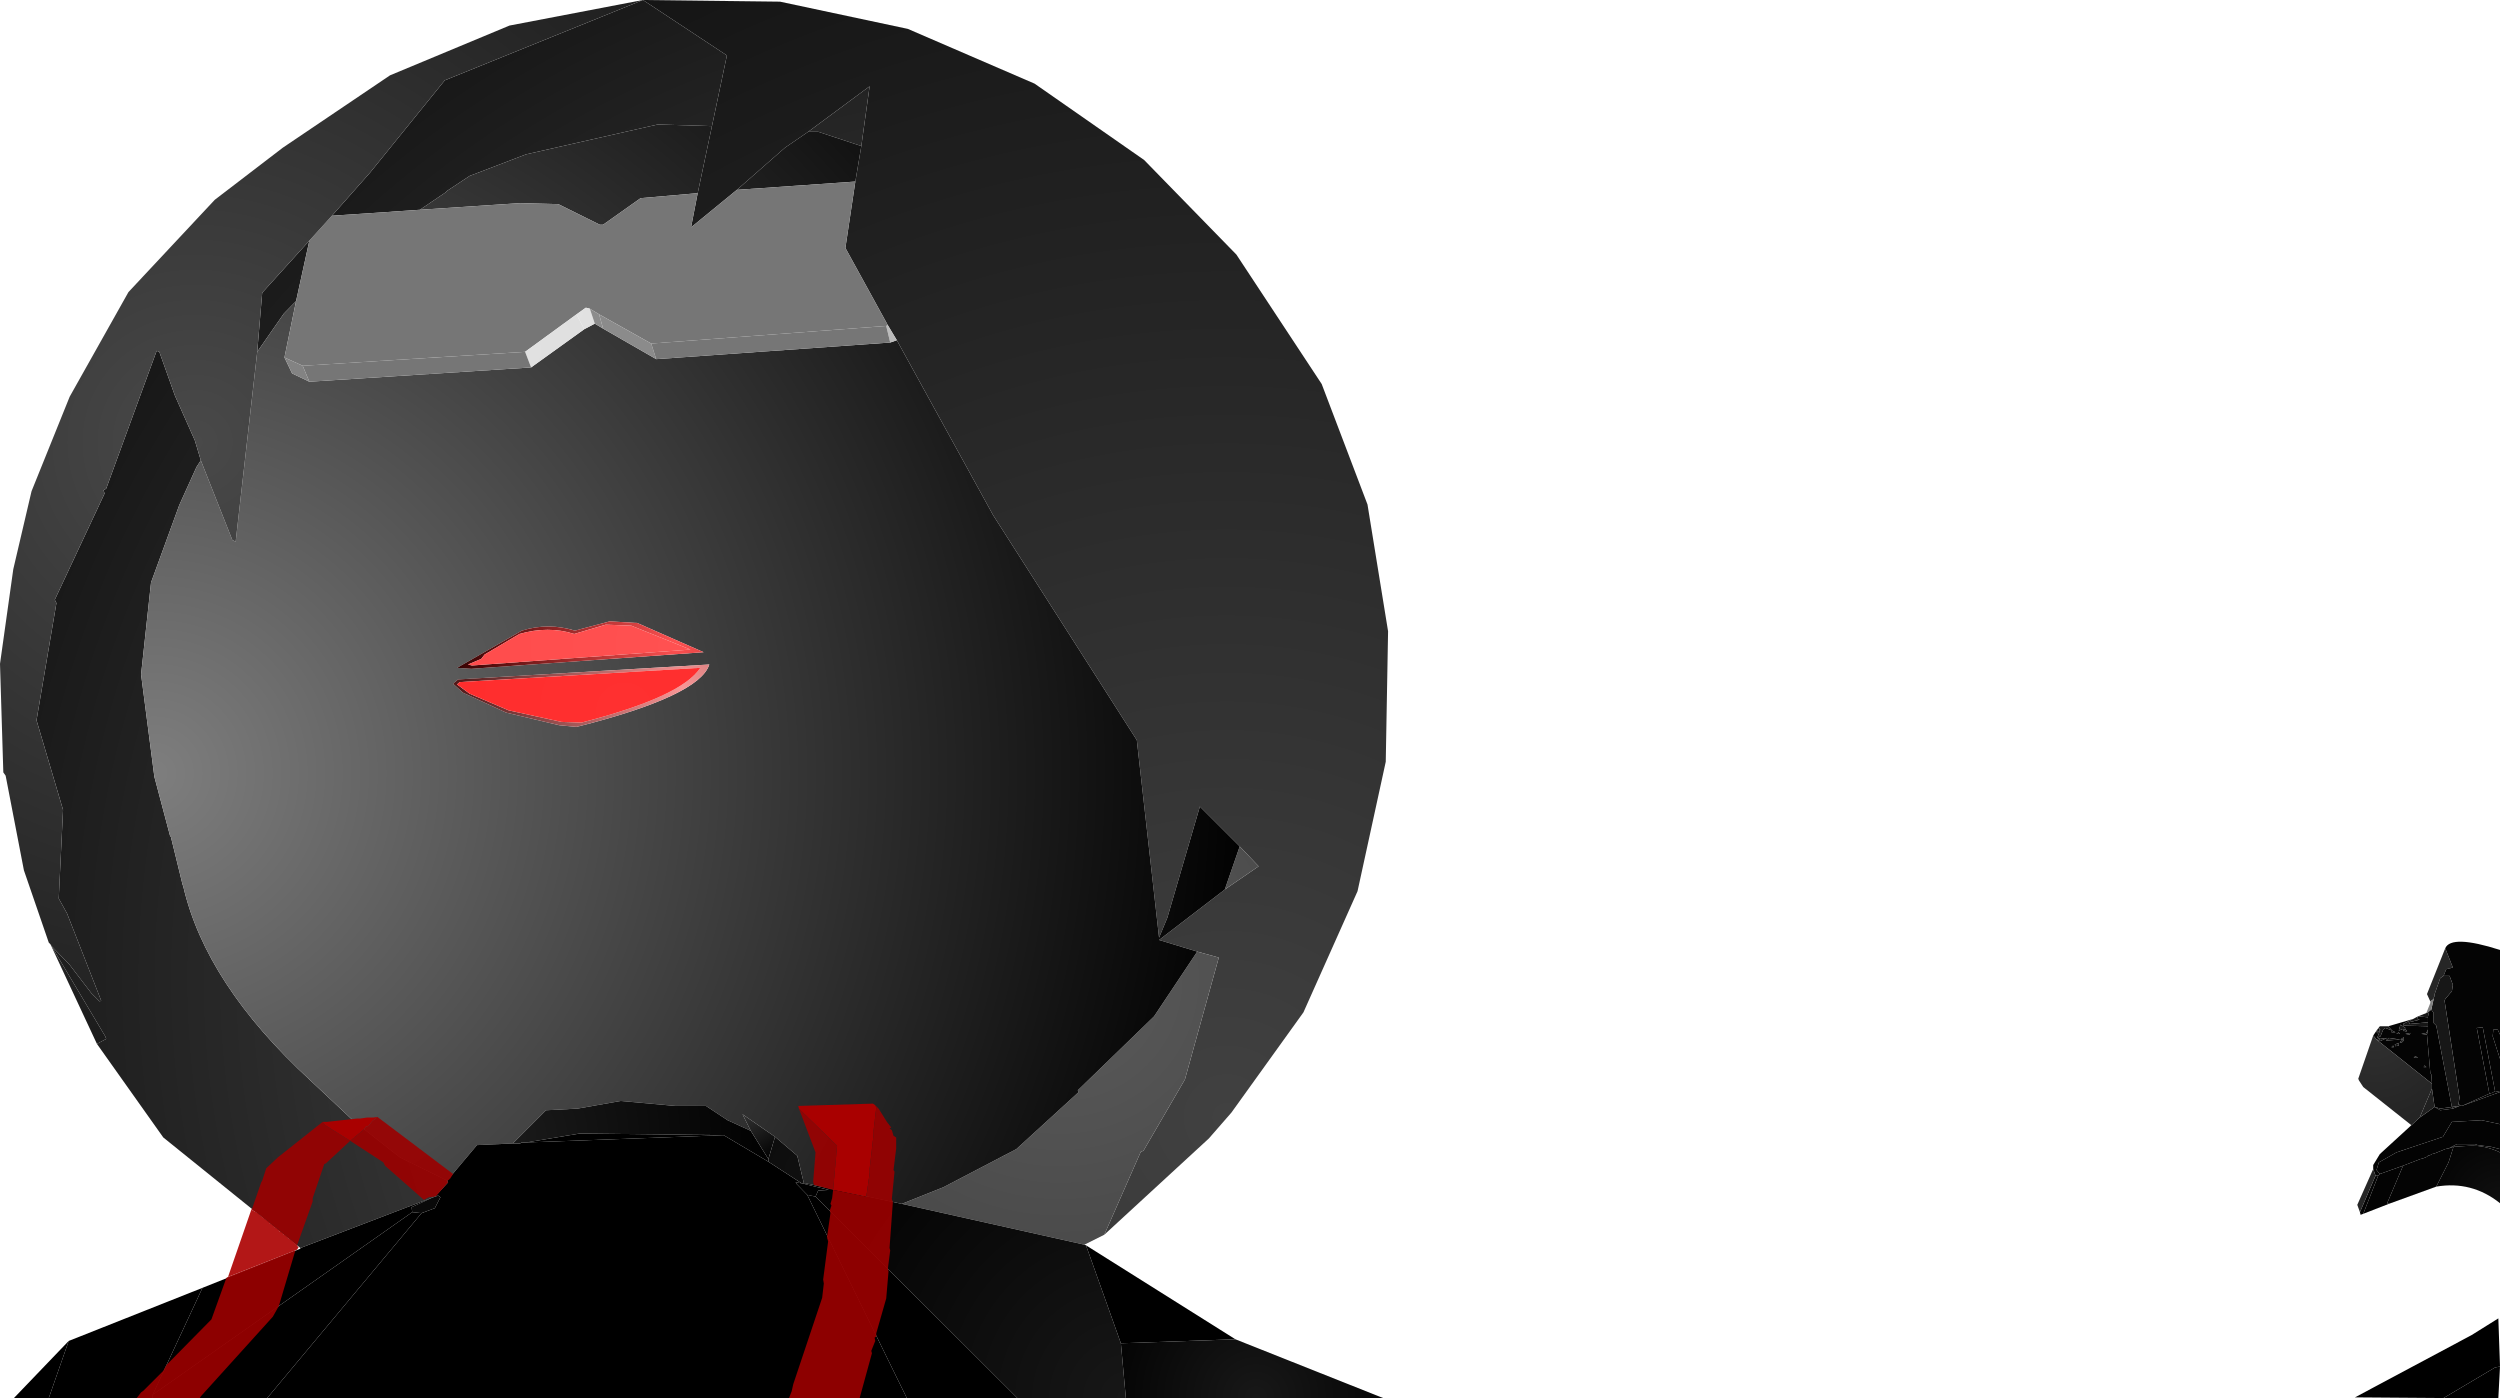 <?xml version="1.0" encoding="UTF-8" standalone="no"?>
<svg xmlns:xlink="http://www.w3.org/1999/xlink" height="210.6px" width="376.6px" xmlns="http://www.w3.org/2000/svg">
  <g transform="matrix(1.0, 0.0, 0.0, 1.0, 377.5, 211.5)">
    <path d="M-280.65 -211.5 L-260.0 -211.25 -240.75 -207.15 -221.65 -198.9 -205.15 -187.4 -191.25 -173.15 -178.4 -153.65 -171.5 -135.5 -168.4 -116.4 -168.75 -96.75 -173.0 -77.25 -181.15 -59.0 -192.0 -43.9 -195.4 -40.0 -211.15 -25.5 -205.65 -38.0 -205.25 -38.15 -199.0 -48.9 -193.9 -67.25 -197.15 -68.15 -202.9 -69.9 -193.0 -77.5 -187.9 -81.0 -190.75 -84.0 -196.75 -90.0 -201.65 -73.25 -202.9 -70.25 -206.25 -100.0 -227.9 -133.9 -242.4 -160.25 -243.75 -162.5 -250.15 -174.15 -248.65 -184.15 -247.75 -189.5 -246.5 -198.5 -255.75 -191.65 -259.25 -189.25 -266.5 -182.9 -273.4 -177.25 -272.4 -182.4 -270.25 -192.5 -268.0 -203.15 -280.65 -211.5" fill="url(#gradient0)" fill-rule="evenodd" stroke="none"/>
    <path d="M-280.65 -211.5 L-268.0 -203.15 -270.25 -192.5 -278.4 -192.75 -298.25 -188.25 -306.75 -185.0 -310.15 -182.75 -310.4 -182.5 -314.25 -179.9 -327.5 -179.0 -321.75 -185.5 -310.5 -199.4 -280.65 -211.5 M-255.75 -191.65 L-246.5 -198.5 -247.75 -189.5 -254.25 -191.65 -255.75 -191.65 M-190.75 -84.0 L-187.9 -81.0 -193.0 -77.5 -190.75 -84.0 M-197.15 -68.15 L-193.9 -67.25 -199.0 -48.9 -205.25 -38.15 -205.65 -38.0 -211.15 -25.5 -214.15 -24.0 -241.65 -30.15 -235.4 -32.65 -224.4 -38.4 -215.0 -47.0 -215.15 -47.25 -203.65 -58.4 -197.15 -68.15 M-332.25 -23.5 L-352.9 -40.15 -362.9 -54.25 -361.5 -55.0 -361.65 -55.4 -369.75 -69.0 -367.0 -66.15 -363.75 -61.9 -362.5 -60.65 -362.25 -60.75 -367.4 -73.9 -368.65 -76.15 -368.0 -89.5 -372.0 -103.0 -369.0 -120.65 -369.25 -121.15 -361.75 -137.15 -361.9 -137.65 -361.5 -137.9 -353.9 -158.65 -353.5 -158.5 -351.15 -151.9 -348.15 -145.15 -347.25 -142.15 -347.9 -141.15 -350.5 -135.4 -354.75 -123.75 -356.25 -109.9 -354.25 -94.5 -351.9 -85.65 -351.75 -85.4 -350.0 -78.25 -349.9 -78.0 Q-346.5 -63.25 -330.75 -48.75 L-324.25 -42.65 -317.25 -37.15 -310.15 -33.65 -310.0 -33.4 -311.75 -31.5 -312.0 -31.25 -312.25 -31.15 -332.25 -23.5 M-338.75 -158.5 L-338.0 -167.4 -330.9 -175.25 -332.9 -166.15 -334.75 -164.25 -338.75 -158.5" fill="url(#gradient1)" fill-rule="evenodd" stroke="none"/>
    <path d="M-270.25 -192.5 L-272.4 -182.4 -281.0 -181.65 -286.65 -177.65 -287.15 -177.65 -293.4 -180.75 -299.15 -180.9 -314.25 -179.9 -310.4 -182.5 -310.15 -182.75 -306.75 -185.0 -298.25 -188.25 -278.4 -192.75 -270.25 -192.5 M-266.5 -182.9 L-259.25 -189.25 -255.75 -191.65 -254.25 -191.65 -247.75 -189.5 -248.65 -184.15 -266.5 -182.9 M-242.4 -160.25 L-227.9 -133.9 -206.25 -100.0 -202.9 -70.25 -201.65 -73.25 -196.75 -90.0 -190.75 -84.0 -193.0 -77.5 -202.9 -69.9 -197.15 -68.15 -203.65 -58.4 -215.15 -47.25 -215.0 -47.0 -224.4 -38.4 -235.4 -32.65 -241.65 -30.15 -256.15 -33.25 -256.4 -33.25 -257.4 -37.4 -260.75 -40.25 -265.65 -43.65 -264.4 -41.15 -267.9 -42.75 -271.15 -44.9 -275.75 -44.9 -284.0 -45.65 -290.5 -44.5 -295.25 -44.25 -300.25 -39.25 -305.65 -39.0 -310.15 -33.65 -317.25 -37.15 -324.25 -42.65 -330.75 -48.75 Q-346.5 -63.25 -349.9 -78.0 L-350.0 -78.25 -351.75 -85.4 -351.9 -85.65 -354.25 -94.5 -356.25 -109.9 -354.75 -123.75 -350.5 -135.4 -347.9 -141.15 -347.25 -142.15 -342.5 -130.15 -342.0 -129.9 -338.75 -158.5 -334.75 -164.25 -332.9 -166.15 -334.65 -157.65 -333.5 -155.25 -330.9 -154.0 -297.5 -156.15 -289.5 -161.9 -287.9 -162.75 -286.65 -162.0 -278.65 -157.4 -243.4 -159.9 -242.4 -160.25 M-308.65 -110.9 L-306.5 -110.75 -271.5 -113.25 -281.5 -117.65 -285.65 -117.9 -290.9 -116.5 Q-294.9 -117.75 -298.9 -116.5 L-308.65 -110.9 M-307.75 -107.15 L-301.25 -104.15 -293.25 -102.25 -290.65 -102.0 Q-272.15 -106.65 -270.65 -111.4 L-308.5 -109.15 -309.25 -108.5 -307.75 -107.15" fill="url(#gradient2)" fill-rule="evenodd" stroke="none"/>
    <path d="M-272.4 -182.4 L-273.4 -177.25 -266.5 -182.9 -248.65 -184.15 -250.15 -174.15 -243.75 -162.5 -244.0 -162.4 -279.4 -159.75 -287.25 -164.15 -288.65 -165.0 -289.25 -165.15 -290.65 -164.15 -298.4 -158.5 -331.9 -156.4 -334.65 -157.65 -332.9 -166.15 -330.9 -175.25 -327.5 -179.0 -314.25 -179.9 -299.15 -180.9 -293.4 -180.75 -287.15 -177.65 -286.65 -177.65 -281.0 -181.65 -272.4 -182.4" fill="url(#gradient3)" fill-rule="evenodd" stroke="none"/>
    <path d="M-369.9 -69.25 L-370.15 -69.5 -373.9 -80.4 -376.65 -94.65 -377.0 -95.15 -377.5 -111.5 -375.5 -125.75 -372.75 -137.5 -367.0 -151.75 -358.15 -167.5 -345.15 -181.4 -334.9 -189.25 -318.75 -200.15 -300.75 -207.65 -280.65 -211.5 -310.5 -199.4 -321.75 -185.5 -327.5 -179.0 -330.9 -175.25 -338.0 -167.4 -338.75 -158.5 -342.0 -129.9 -342.5 -130.15 -347.25 -142.15 -348.15 -145.15 -351.15 -151.9 -353.5 -158.5 -353.9 -158.65 -361.5 -137.9 -361.9 -137.65 -361.75 -137.15 -369.25 -121.15 -369.0 -120.65 -372.0 -103.0 -368.0 -89.5 -368.65 -76.15 -367.4 -73.9 -362.25 -60.75 -362.5 -60.65 -363.75 -61.9 -367.0 -66.15 -369.75 -69.0 -369.9 -69.25" fill="url(#gradient4)" fill-rule="evenodd" stroke="none"/>
    <path d="M-362.9 -54.25 L-369.9 -69.25 -369.75 -69.0 -361.65 -55.4 -361.5 -55.0 -362.9 -54.25" fill="url(#gradient5)" fill-rule="evenodd" stroke="none"/>
    <path d="M-290.65 -164.15 L-289.25 -165.15 -288.65 -165.0 -287.9 -162.75 -289.5 -161.9 -290.65 -164.15" fill="url(#gradient6)" fill-rule="evenodd" stroke="none"/>
    <path d="M-288.65 -165.0 L-287.25 -164.15 -286.65 -162.0 -287.9 -162.75 -288.65 -165.0" fill="url(#gradient7)" fill-rule="evenodd" stroke="none"/>
    <path d="M-298.4 -158.5 L-290.65 -164.15 -289.5 -161.9 -297.5 -156.15 -298.4 -158.5" fill="url(#gradient8)" fill-rule="evenodd" stroke="none"/>
    <path d="M-331.9 -156.4 L-298.4 -158.5 -297.5 -156.15 -330.9 -154.0 -331.9 -156.4" fill="url(#gradient9)" fill-rule="evenodd" stroke="none"/>
    <path d="M-334.65 -157.65 L-331.9 -156.4 -330.9 -154.0 -333.5 -155.25 -334.65 -157.65" fill="url(#gradient10)" fill-rule="evenodd" stroke="none"/>
    <path d="M-287.25 -164.15 L-279.4 -159.75 -278.65 -157.4 -286.65 -162.0 -287.25 -164.15" fill="url(#gradient11)" fill-rule="evenodd" stroke="none"/>
    <path d="M-243.75 -162.5 L-242.4 -160.25 -243.4 -159.9 -244.0 -162.4 -243.75 -162.5" fill="url(#gradient12)" fill-rule="evenodd" stroke="none"/>
    <path d="M-279.4 -159.75 L-244.0 -162.4 -243.4 -159.9 -278.65 -157.4 -279.4 -159.75" fill="url(#gradient13)" fill-rule="evenodd" stroke="none"/>
    <path d="M-240.9 -0.9 L-337.25 -0.9 -314.0 -28.75 -312.0 -29.5 -311.15 -31.15 -311.5 -31.4 -311.9 -31.25 -311.75 -31.5 -310.0 -33.4 -310.15 -33.65 -305.65 -39.0 -300.25 -39.25 -299.15 -39.25 -298.9 -39.4 -298.25 -39.4 -268.5 -40.5 -261.75 -36.5 -256.75 -33.25 -257.65 -33.4 -257.5 -33.15 -255.9 -31.5 -240.9 -0.9" fill="url(#gradient14)" fill-rule="evenodd" stroke="none"/>
    <path d="M-300.25 -39.25 L-295.25 -44.25 -290.5 -44.5 -284.0 -45.65 -275.75 -44.9 -271.15 -44.9 -267.9 -42.75 -264.4 -41.15 -261.75 -36.9 -261.75 -36.5 -268.5 -40.5 -290.15 -40.75 -298.25 -39.4 -298.9 -39.4 -299.15 -39.25 -300.25 -39.25" fill="url(#gradient15)" fill-rule="evenodd" stroke="none"/>
    <path d="M-298.25 -39.4 L-290.15 -40.75 -268.5 -40.5 -298.25 -39.4" fill="url(#gradient16)" fill-rule="evenodd" stroke="none"/>
    <path d="M-307.0 -111.4 L-306.4 -111.25 -273.5 -113.65 -282.4 -117.25 -286.25 -117.4 -291.0 -116.0 Q-294.9 -117.25 -299.25 -116.0 L-304.5 -112.9 -305.0 -112.25 -307.0 -111.4 M-308.65 -110.9 L-298.9 -116.5 Q-294.9 -117.75 -290.9 -116.5 L-285.65 -117.9 -281.5 -117.65 -271.5 -113.25 -306.5 -110.75 -308.65 -110.9" fill="url(#gradient17)" fill-rule="evenodd" stroke="none"/>
    <path d="M-307.0 -111.4 L-305.0 -112.25 -304.5 -112.9 -299.25 -116.0 Q-294.9 -117.25 -291.0 -116.0 L-286.25 -117.4 -282.4 -117.25 -273.5 -113.65 -306.4 -111.25 -307.0 -111.4" fill="url(#gradient18)" fill-rule="evenodd" stroke="none"/>
    <path d="M-306.75 -107.0 L-300.9 -104.5 -292.9 -102.75 -289.9 -102.65 Q-274.9 -106.5 -272.0 -110.9 L-308.25 -108.75 -308.65 -108.4 -306.75 -107.0 M-307.75 -107.15 L-309.25 -108.5 -308.5 -109.15 -270.65 -111.4 Q-272.15 -106.65 -290.65 -102.0 L-293.25 -102.25 -301.25 -104.15 -307.75 -107.15" fill="url(#gradient19)" fill-rule="evenodd" stroke="none"/>
    <path d="M-306.75 -107.0 L-308.65 -108.4 -308.25 -108.75 -272.0 -110.9 Q-274.9 -106.5 -289.9 -102.65 L-292.9 -102.75 -300.9 -104.5 -306.75 -107.0" fill="url(#gradient20)" fill-rule="evenodd" stroke="none"/>
    <path d="M-214.15 -24.0 L-213.9 -23.9 -208.65 -9.15 -207.9 -0.9 -224.25 -0.9 -254.65 -31.25 -254.25 -32.15 -252.65 -32.25 -256.75 -33.25 -256.4 -33.25 -256.15 -33.25 -241.65 -30.15 -214.15 -24.0" fill="url(#gradient21)" fill-rule="evenodd" stroke="none"/>
    <path d="M-9.15 -68.65 L-8.0 -65.75 -9.0 -65.5 -9.4 -64.5 -9.9 -64.15 -10.75 -61.75 -10.75 -61.5 -10.9 -61.15 -10.9 -61.0 -11.4 -60.65 -11.9 -61.75 -9.15 -68.65" fill="url(#gradient22)" fill-rule="evenodd" stroke="none"/>
    <path d="M-19.5 -56.25 L-19.4 -55.75 -19.4 -56.4 -19.0 -56.65 -19.25 -55.9 -18.9 -56.5 -19.4 -55.15 -18.9 -55.4 -18.5 -56.4 -18.15 -56.65 -17.15 -56.25 -17.25 -56.0 -16.65 -56.0 -17.15 -56.25 -17.75 -56.9 -14.0 -58.0 -15.5 -57.25 -15.4 -57.0 -11.75 -56.9 -11.75 -56.4 -12.0 -55.9 -12.75 -55.75 -11.9 -55.65 -11.4 -49.9 -11.25 -49.65 -11.15 -48.25 -19.5 -54.9 -19.9 -55.4 -20.0 -55.5 -19.5 -56.25 M-19.5 -54.9 L-19.15 -54.75 -19.0 -55.15 -19.5 -54.9 M-16.0 -55.75 L-16.15 -56.0 -16.5 -55.75 -16.0 -55.75 M-15.5 -56.5 L-15.4 -56.15 -15.15 -56.65 -15.9 -57.15 -16.15 -56.25 -15.5 -56.5 M-19.0 -54.65 L-17.9 -55.15 -19.0 -55.0 -19.0 -54.65 M-15.5 -54.9 L-16.0 -54.5 -15.75 -54.4 -15.4 -54.75 -15.4 -55.25 -15.9 -54.9 -15.5 -54.9 M-16.65 -53.9 L-16.15 -54.0 -16.15 -54.4 -16.75 -54.15 -16.65 -53.9 M-17.0 -54.0 L-17.25 -53.75 -16.9 -53.75 -17.0 -54.0 M-17.65 -55.15 L-18.1 -54.75 -15.9 -54.9 -17.65 -55.15 M-9.4 -64.5 L-9.0 -65.5 -8.0 -65.75 -9.15 -68.65 Q-8.25 -70.75 -0.9 -68.4 L-0.9 -55.65 -1.25 -56.4 -1.9 -56.4 -2.0 -55.4 -0.9 -52.0 -0.9 -47.0 -1.65 -47.15 -3.5 -56.75 -4.4 -56.65 -2.5 -46.75 -6.65 -44.9 -7.15 -45.15 -7.0 -46.15 -9.25 -60.75 -9.15 -61.0 -8.4 -61.9 -8.15 -62.15 -8.0 -63.15 -8.5 -64.5 -9.4 -64.5 M-11.75 -58.25 L-11.75 -57.5 -14.5 -57.25 -14.65 -57.5 -13.0 -57.9 -13.4 -58.0 -13.25 -58.4 -11.75 -58.25 M-15.15 -56.5 L-15.25 -56.15 -14.9 -56.15 -15.15 -56.5 M-15.15 -55.75 L-14.5 -55.65 -14.4 -55.9 -15.15 -55.75 M-13.25 -52.15 L-13.65 -52.4 -13.9 -52.15 -13.25 -52.15 M-12.0 -50.75 L-12.25 -51.0 -12.4 -50.75 -12.0 -50.75" fill="url(#gradient23)" fill-rule="evenodd" stroke="none"/>
    <path d="M-0.9 -52.0 L-2.0 -55.4 -1.9 -56.4 -1.25 -56.4 -0.9 -55.65 -0.9 -52.0" fill="url(#gradient24)" fill-rule="evenodd" stroke="none"/>
    <path d="M-10.9 -61.0 L-10.9 -61.15 -10.75 -61.5 -10.75 -61.75 -9.9 -64.15 -9.4 -64.5 -8.5 -64.5 -8.0 -63.15 -8.15 -62.15 -8.4 -61.9 -9.15 -61.0 -9.25 -60.75 -7.0 -46.15 -7.15 -45.15 -7.0 -44.9 -8.15 -44.75 -10.5 -57.0 -10.9 -57.4 -10.9 -58.9 -11.25 -59.4 -10.9 -61.0" fill="url(#gradient25)" fill-rule="evenodd" stroke="none"/>
    <path d="M-7.15 -45.15 L-6.65 -44.9 -2.5 -46.75 -2.0 -46.9 -1.65 -47.15 -0.9 -47.0 -6.65 -44.9 -7.0 -44.9 -7.15 -45.15" fill="url(#gradient26)" fill-rule="evenodd" stroke="none"/>
    <path d="M-0.9 -42.15 L-3.65 -42.75 -8.15 -42.5 -9.5 -40.25 -16.5 -37.9 -19.15 -36.4 -19.5 -35.25 -19.0 -34.65 -19.25 -34.4 -19.65 -34.4 -20.0 -35.4 -20.0 -36.0 -19.0 -37.65 -14.25 -42.0 -13.0 -43.15 -10.75 -44.75 -9.9 -44.25 -8.0 -44.5 -7.0 -44.9 -6.65 -44.9 -0.9 -47.0 -0.9 -42.15 M-8.65 -38.5 L-7.4 -39.15 -4.65 -39.15 -4.25 -39.0 -2.25 -38.75 -0.9 -38.4 -0.9 -37.9 Q-3.15 -39.0 -5.5 -38.9 L-7.9 -38.75 -8.65 -38.5" fill="url(#gradient27)" fill-rule="evenodd" stroke="none"/>
    <path d="M-2.5 -46.75 L-4.4 -56.65 -3.5 -56.75 -1.65 -47.15 -2.0 -46.9 -2.5 -46.75" fill="url(#gradient28)" fill-rule="evenodd" stroke="none"/>
    <path d="M-11.4 -60.65 L-10.9 -61.0 -11.25 -59.4 -11.75 -59.0 -12.0 -58.9 -11.4 -60.4 -11.4 -60.65" fill="url(#gradient29)" fill-rule="evenodd" stroke="none"/>
    <path d="M-17.75 -56.9 L-17.15 -56.25 -16.65 -56.0 -17.25 -56.0 -17.15 -56.25 -18.15 -56.65 -18.5 -56.4 -18.9 -55.4 -19.4 -55.15 -18.9 -56.5 -19.25 -55.9 -19.0 -56.65 -19.4 -56.4 -19.4 -55.75 -19.5 -56.25 -19.4 -56.4 -19.0 -56.9 -17.75 -56.9 M-19.5 -54.9 L-19.0 -55.15 -19.15 -54.75 -19.5 -54.9 M-11.9 -55.65 L-12.75 -55.75 -12.0 -55.9 -11.75 -56.4 -11.9 -55.65 M-11.75 -56.9 L-15.4 -57.0 -15.5 -57.25 -14.0 -58.0 -13.25 -58.4 -13.4 -58.0 -13.0 -57.9 -14.65 -57.5 -14.5 -57.25 -11.75 -57.5 -11.75 -56.9 M-15.5 -56.5 L-16.15 -56.25 -15.9 -57.15 -15.15 -56.65 -15.4 -56.15 -15.5 -56.5 M-16.0 -55.75 L-16.5 -55.75 -16.15 -56.0 -16.0 -55.75 M-19.0 -54.65 L-19.0 -55.0 -17.9 -55.15 -19.0 -54.65 M-15.5 -54.9 L-15.9 -54.9 -15.4 -55.25 -15.4 -54.75 -15.75 -54.4 -16.0 -54.5 -15.5 -54.9 M-17.0 -54.0 L-16.9 -53.75 -17.25 -53.75 -17.0 -54.0 M-16.65 -53.9 L-16.75 -54.15 -16.15 -54.4 -16.15 -54.0 -16.65 -53.9 M-17.65 -55.15 L-15.9 -54.9 -18.1 -54.75 -17.65 -55.15 M-12.0 -58.9 L-11.75 -59.0 -11.65 -58.75 -11.75 -58.4 -11.75 -58.25 -13.25 -58.4 -12.0 -58.9 M-15.15 -55.75 L-14.4 -55.9 -14.5 -55.65 -15.15 -55.75 M-15.15 -56.5 L-14.9 -56.15 -15.25 -56.15 -15.15 -56.5 M-12.0 -50.75 L-12.4 -50.75 -12.25 -51.0 -12.0 -50.75 M-13.25 -52.15 L-13.9 -52.15 -13.65 -52.4 -13.25 -52.15" fill="url(#gradient30)" fill-rule="evenodd" stroke="none"/>
    <path d="M-11.15 -48.25 L-11.25 -49.65 -11.4 -49.9 -11.9 -55.65 -11.75 -56.4 -11.75 -56.9 -11.75 -57.5 -11.75 -58.25 -11.75 -58.4 -11.65 -58.75 -11.75 -59.0 -11.25 -59.4 -10.9 -58.9 -10.9 -57.4 -10.5 -57.0 -8.15 -44.75 -9.9 -44.5 -10.75 -44.75 -11.15 -47.5 -11.15 -48.25" fill="url(#gradient31)" fill-rule="evenodd" stroke="none"/>
    <path d="M-20.0 -55.5 L-19.9 -55.4 -19.5 -54.9 -11.15 -48.25 -11.15 -47.5 -13.0 -43.15 -14.25 -42.0 -21.5 -47.75 -22.15 -48.75 -22.25 -49.0 -20.0 -55.5" fill="url(#gradient32)" fill-rule="evenodd" stroke="none"/>
    <path d="M-10.75 -44.75 L-13.0 -43.15 -11.15 -47.5 -10.75 -44.75" fill="url(#gradient33)" fill-rule="evenodd" stroke="none"/>
    <path d="M-7.0 -44.9 L-8.0 -44.5 -8.15 -44.75 -7.0 -44.9" fill="url(#gradient34)" fill-rule="evenodd" stroke="none"/>
    <path d="M-8.0 -44.5 L-9.9 -44.25 -10.75 -44.75 -9.9 -44.5 -8.15 -44.75 -8.0 -44.5" fill="url(#gradient35)" fill-rule="evenodd" stroke="none"/>
    <path d="M-264.4 -41.15 L-265.65 -43.65 -260.75 -40.25 -261.75 -36.9 -264.4 -41.15" fill="url(#gradient36)" fill-rule="evenodd" stroke="none"/>
    <path d="M-260.75 -40.25 L-257.4 -37.4 -256.4 -33.25 -256.75 -33.25 -261.75 -36.5 -261.75 -36.9 -260.75 -40.25" fill="url(#gradient37)" fill-rule="evenodd" stroke="none"/>
    <path d="M-19.0 -34.65 L-19.5 -35.25 -19.15 -36.4 -16.5 -37.9 -9.5 -40.25 -8.15 -42.5 -3.65 -42.75 -0.9 -42.15 -0.9 -38.4 -2.25 -38.75 -4.25 -39.0 -4.65 -39.15 -7.4 -39.15 -8.65 -38.5 -8.75 -38.5 -9.15 -38.4 -10.75 -37.75 -11.15 -37.65 -11.4 -37.5 -11.75 -37.4 -11.9 -37.25 -12.5 -37.0 -12.9 -36.9 -15.5 -35.9 -19.0 -34.65" fill="url(#gradient38)" fill-rule="evenodd" stroke="none"/>
    <path d="M-19.25 -34.4 L-19.0 -34.65 -15.5 -35.9 -17.9 -30.25 -17.65 -30.15 -21.5 -28.65 -19.25 -34.4" fill="url(#gradient39)" fill-rule="evenodd" stroke="none"/>
    <path d="M-19.65 -34.4 L-19.25 -34.4 -21.5 -28.65 -21.9 -28.5 -22.0 -28.9 -19.65 -34.4 M-15.5 -35.9 L-12.9 -36.9 -12.5 -37.0 -11.9 -37.25 -11.75 -37.4 -11.4 -37.5 -11.15 -37.65 -10.75 -37.75 -9.15 -38.4 -8.75 -38.5 -8.65 -38.5 -7.9 -38.75 -8.65 -36.4 -10.5 -32.75 -17.65 -30.15 -17.9 -30.25 -15.5 -35.9" fill="url(#gradient40)" fill-rule="evenodd" stroke="none"/>
    <path d="M-7.9 -38.75 L-5.5 -38.9 Q-3.15 -39.0 -0.9 -37.9 L-0.9 -30.25 Q-5.15 -33.65 -10.5 -32.75 L-8.65 -36.4 -7.9 -38.75" fill="url(#gradient41)" fill-rule="evenodd" stroke="none"/>
    <path d="M-20.0 -35.4 L-19.65 -34.4 -22.0 -28.9 -22.4 -30.0 -20.0 -35.4" fill="url(#gradient42)" fill-rule="evenodd" stroke="none"/>
    <path d="M-314.0 -28.75 L-315.4 -28.9 -315.5 -29.65 -312.25 -31.15 -312.15 -31.15 -312.0 -31.25 -311.9 -31.25 -311.5 -31.4 -311.15 -31.15 -312.0 -29.5 -314.0 -28.75 M-256.75 -33.25 L-252.65 -32.25 -254.25 -32.15 -254.65 -31.25 -255.9 -31.5 -257.5 -33.15 -257.65 -33.4 -256.75 -33.25" fill="url(#gradient43)" fill-rule="evenodd" stroke="none"/>
    <path d="M-224.25 -0.9 L-240.9 -0.9 -255.9 -31.5 -254.65 -31.25 -224.25 -0.9" fill="url(#gradient44)" fill-rule="evenodd" stroke="none"/>
    <path d="M-337.25 -0.9 L-354.5 -0.9 -354.5 -1.4 -315.4 -28.9 -314.0 -28.75 -337.25 -0.9 M-312.0 -31.25 L-311.75 -31.5 -311.9 -31.25 -312.0 -31.25" fill="url(#gradient45)" fill-rule="evenodd" stroke="none"/>
    <path d="M-347.0 -17.5 L-332.25 -23.4 -332.25 -23.5 -312.25 -31.15 -315.5 -29.65 -315.4 -28.9 -354.5 -1.4 -347.0 -17.5" fill="url(#gradient46)" fill-rule="evenodd" stroke="none"/>
    <path d="M-312.25 -31.15 L-312.0 -31.25 -312.15 -31.15 -312.25 -31.15" fill="url(#gradient47)" fill-rule="evenodd" stroke="none"/>
    <path d="M-213.9 -23.9 L-191.4 -9.75 -208.65 -9.15 -213.9 -23.9" fill="url(#gradient48)" fill-rule="evenodd" stroke="none"/>
    <path d="M-191.4 -9.75 L-169.15 -0.9 -207.9 -0.9 -208.65 -9.15 -191.4 -9.75" fill="url(#gradient49)" fill-rule="evenodd" stroke="none"/>
    <path d="M-354.5 -0.9 L-370.15 -0.9 -367.15 -9.5 -347.0 -17.5 -354.5 -1.4 -354.5 -0.9" fill="url(#gradient50)" fill-rule="evenodd" stroke="none"/>
    <path d="M-370.15 -0.9 L-375.4 -0.9 -367.15 -9.5 -370.15 -0.9" fill="url(#gradient51)" fill-rule="evenodd" stroke="none"/>
    <path d="M-9.4 -0.9 L-22.75 -1.0 -5.15 -10.4 -1.15 -12.9 -0.9 -5.65 -1.65 -5.5 -9.4 -0.9" fill="url(#gradient52)" fill-rule="evenodd" stroke="none"/>
    <path d="M-9.4 -0.9 L-1.65 -5.5 -0.9 -5.65 -1.15 -0.9 -9.4 -0.9" fill="url(#gradient53)" fill-rule="evenodd" stroke="none"/>
    <path d="M-320.65 -43.25 L-320.9 -43.0 -321.4 -42.65 -322.0 -41.9 -322.4 -41.75 -322.65 -41.4 -324.75 -39.65 -328.5 -42.0 -328.9 -42.5 -328.25 -42.5 -323.75 -43.0 -323.25 -43.0 -322.25 -43.15 -321.25 -43.15 -320.65 -43.25 M-257.15 -44.5 L-257.25 -44.9 -246.0 -45.25 -245.65 -45.0 -245.5 -44.65 -245.9 -41.25 -245.9 -40.65 -246.5 -35.4 -246.5 -34.75 -247.0 -31.25 -252.0 -32.25 -251.4 -38.9 -257.15 -44.5" fill="#a90000" fill-rule="evenodd" stroke="none"/>
    <path d="M-320.65 -43.25 L-309.25 -34.65 -309.65 -34.0 -309.9 -33.75 -310.15 -33.65 -310.0 -33.4 -311.75 -31.4 -312.0 -31.25 -312.9 -31.15 -313.65 -30.75 -319.5 -35.9 -319.75 -36.4 -324.75 -39.65 -322.65 -41.4 -322.4 -41.75 -322.0 -41.9 -321.4 -42.65 -320.9 -43.0 -320.65 -43.25 M-328.9 -42.5 L-328.5 -42.0 -324.75 -39.65 -328.4 -36.25 -328.65 -36.15 -330.4 -31.0 -330.4 -30.5 -332.75 -23.9 -333.65 -24.75 -334.0 -24.9 -334.4 -25.4 -334.75 -25.5 -335.0 -25.9 -335.4 -26.0 -335.65 -26.4 -336.15 -26.65 -336.4 -27.0 -336.9 -27.25 -337.0 -27.5 -337.65 -27.9 -338.4 -28.5 -338.4 -28.65 -339.65 -29.25 -339.5 -29.5 -338.15 -33.4 -338.0 -33.65 -337.4 -35.5 -335.65 -37.15 -328.9 -42.5 M-257.15 -44.5 L-251.4 -38.9 -252.0 -32.25 -247.0 -31.25 -246.5 -34.75 -246.5 -35.4 -245.9 -40.65 -245.9 -41.25 -245.5 -44.65 -245.65 -45.0 -245.15 -44.5 -243.9 -42.5 -243.25 -41.65 -243.5 -41.5 -243.15 -41.25 -242.9 -40.4 -242.5 -40.15 -242.5 -38.5 -242.9 -35.25 -242.75 -35.0 -243.15 -30.9 -243.0 -30.4 -243.5 -23.5 -243.4 -23.15 -243.75 -20.4 -243.65 -20.0 -244.0 -15.9 -245.5 -10.65 -245.5 -10.15 -245.75 -10.0 -245.65 -9.5 -246.25 -8.0 -246.15 -7.65 -248.0 -0.9 -258.65 -0.9 -258.25 -1.9 -258.0 -3.0 -253.65 -16.0 -253.4 -18.15 -253.5 -18.75 -252.75 -24.5 -252.9 -25.0 -252.9 -25.25 -252.4 -28.75 -252.5 -29.15 -252.25 -29.9 -252.4 -30.15 -252.15 -31.0 -252.0 -32.25 -254.9 -33.0 -255.0 -33.5 -254.65 -37.9 -257.15 -44.5 M-333.0 -23.15 L-335.5 -14.75 -336.4 -13.15 -347.25 -1.15 -347.4 -0.9 -356.9 -0.9 -356.25 -1.75 -355.9 -2.0 -352.9 -5.0 -352.4 -5.9 -345.65 -12.75 -343.4 -19.0 -343.15 -19.15 -333.0 -23.15" fill="#9b0000" fill-opacity="0.91" fill-rule="evenodd" stroke="none"/>
    <path d="M-339.65 -29.25 L-338.4 -28.65 -338.4 -28.5 -337.65 -27.9 -337.0 -27.5 -336.9 -27.25 -336.4 -27.0 -336.15 -26.65 -335.65 -26.4 -335.4 -26.0 -335.0 -25.9 -334.75 -25.5 -334.4 -25.4 -334.0 -24.9 -333.65 -24.75 -332.75 -23.9 -332.65 -23.75 -332.5 -23.65 -332.75 -23.25 -333.0 -23.15 -343.15 -19.15 -339.65 -29.25" fill="#ab0000" fill-opacity="0.91" fill-rule="evenodd" stroke="none"/>
  </g>
  <defs>
    <radialGradient cx="0" cy="0" gradientTransform="matrix(0.232, 0.0, 0.0, 0.232, -192.7, -43.2)" gradientUnits="userSpaceOnUse" id="gradient0" r="819.2" spreadMethod="pad">
      <stop offset="0.0" stop-color="#414141"/>
      <stop offset="1.0" stop-color="#151515"/>
    </radialGradient>
    <radialGradient cx="0" cy="0" gradientTransform="matrix(0.213, 0.0, 0.0, 0.213, -217.8, -64.05)" gradientUnits="userSpaceOnUse" id="gradient1" r="819.2" spreadMethod="pad">
      <stop offset="0.0" stop-color="#5b5b5b"/>
      <stop offset="1.0" stop-color="#141414"/>
    </radialGradient>
    <radialGradient cx="0" cy="0" gradientTransform="matrix(0.203, 0.0, 0.0, 0.203, -354.25, -95.0)" gradientUnits="userSpaceOnUse" id="gradient2" r="819.2" spreadMethod="pad">
      <stop offset="0.0" stop-color="#7e7e7e"/>
      <stop offset="1.0" stop-color="#000000"/>
    </radialGradient>
    <radialGradient cx="0" cy="0" gradientTransform="matrix(0.117, 0.0, 0.0, 0.117, -334.65, -157.85)" gradientUnits="userSpaceOnUse" id="gradient3" r="819.2" spreadMethod="pad">
      <stop offset="0.0" stop-color="#767676"/>
      <stop offset="1.0" stop-color="#767676"/>
    </radialGradient>
    <radialGradient cx="0" cy="0" gradientTransform="matrix(0.116, 0.0, 0.0, 0.116, -348.1, -144.85)" gradientUnits="userSpaceOnUse" id="gradient4" r="819.2" spreadMethod="pad">
      <stop offset="0.0" stop-color="#494949"/>
      <stop offset="1.0" stop-color="#1f1f1f"/>
    </radialGradient>
    <radialGradient cx="0" cy="0" gradientTransform="matrix(0.021, 0.0, 0.0, 0.021, -370.25, -70.0)" gradientUnits="userSpaceOnUse" id="gradient5" r="819.2" spreadMethod="pad">
      <stop offset="0.0" stop-color="#262626"/>
      <stop offset="1.0" stop-color="#1b1b1b"/>
    </radialGradient>
    <radialGradient cx="0" cy="0" gradientTransform="matrix(0.004, 0.0, 0.0, 0.004, -290.55, -164.25)" gradientUnits="userSpaceOnUse" id="gradient6" r="819.2" spreadMethod="pad">
      <stop offset="0.0" stop-color="#e2e2e2"/>
      <stop offset="1.0" stop-color="#e0e0e0"/>
    </radialGradient>
    <radialGradient cx="0" cy="0" gradientTransform="matrix(0.003, 0.0, 0.0, 0.003, -287.4, -164.45)" gradientUnits="userSpaceOnUse" id="gradient7" r="819.2" spreadMethod="pad">
      <stop offset="0.0" stop-color="#8c8c8c"/>
      <stop offset="1.0" stop-color="#8c8c8c"/>
    </radialGradient>
    <radialGradient cx="0" cy="0" gradientTransform="matrix(0.012, 0.0, 0.0, 0.012, -298.4, -158.65)" gradientUnits="userSpaceOnUse" id="gradient8" r="819.2" spreadMethod="pad">
      <stop offset="0.0" stop-color="#e1e1e1"/>
      <stop offset="1.0" stop-color="#dfdfdf"/>
    </radialGradient>
    <radialGradient cx="0" cy="0" gradientTransform="matrix(0.041, 0.0, 0.0, 0.041, -298.4, -158.65)" gradientUnits="userSpaceOnUse" id="gradient9" r="819.2" spreadMethod="pad">
      <stop offset="0.0" stop-color="#767676"/>
      <stop offset="1.0" stop-color="#767676"/>
    </radialGradient>
    <radialGradient cx="0" cy="0" gradientTransform="matrix(0.004, 0.0, 0.0, 0.004, -331.85, -156.45)" gradientUnits="userSpaceOnUse" id="gradient10" r="819.2" spreadMethod="pad">
      <stop offset="0.0" stop-color="#838383"/>
      <stop offset="1.0" stop-color="#838383"/>
    </radialGradient>
    <radialGradient cx="0" cy="0" gradientTransform="matrix(0.011, 0.0, 0.0, 0.011, -279.35, -159.85)" gradientUnits="userSpaceOnUse" id="gradient11" r="819.2" spreadMethod="pad">
      <stop offset="0.0" stop-color="#8b8b8b"/>
      <stop offset="1.0" stop-color="#8b8b8b"/>
    </radialGradient>
    <radialGradient cx="0" cy="0" gradientTransform="matrix(0.004, 0.0, 0.0, 0.004, -244.0, -162.45)" gradientUnits="userSpaceOnUse" id="gradient12" r="819.2" spreadMethod="pad">
      <stop offset="0.0" stop-color="#bbbbbb"/>
      <stop offset="1.0" stop-color="#bababa"/>
    </radialGradient>
    <radialGradient cx="0" cy="0" gradientTransform="matrix(0.043, 0.0, 0.0, 0.043, -244.0, -162.45)" gradientUnits="userSpaceOnUse" id="gradient13" r="819.2" spreadMethod="pad">
      <stop offset="0.0" stop-color="#767676"/>
      <stop offset="1.0" stop-color="#767676"/>
    </radialGradient>
    <radialGradient cx="0" cy="0" gradientTransform="matrix(0.092, 0.0, 0.0, 0.092, -305.55, -39.1)" gradientUnits="userSpaceOnUse" id="gradient14" r="819.2" spreadMethod="pad">
      <stop offset="0.0" stop-color="#000000"/>
      <stop offset="1.0" stop-color="#000000"/>
    </radialGradient>
    <radialGradient cx="0" cy="0" gradientTransform="matrix(0.049, 0.0, 0.0, 0.049, -300.55, -40.4)" gradientUnits="userSpaceOnUse" id="gradient15" r="819.2" spreadMethod="pad">
      <stop offset="0.0" stop-color="#1a1a1a"/>
      <stop offset="1.0" stop-color="#000000"/>
    </radialGradient>
    <radialGradient cx="0" cy="0" gradientTransform="matrix(0.025, 0.0, 0.0, 0.025, -289.4, -40.9)" gradientUnits="userSpaceOnUse" id="gradient16" r="819.2" spreadMethod="pad">
      <stop offset="0.0" stop-color="#000000"/>
      <stop offset="1.0" stop-color="#000000"/>
    </radialGradient>
    <radialGradient cx="0" cy="0" gradientTransform="matrix(0.041, 0.0, 0.0, 0.041, -275.75, -114.55)" gradientUnits="userSpaceOnUse" id="gradient17" r="819.2" spreadMethod="pad">
      <stop offset="0.0" stop-color="#ff5151"/>
      <stop offset="1.0" stop-color="#330000"/>
    </radialGradient>
    <radialGradient cx="0" cy="0" gradientTransform="matrix(0.039, 0.0, 0.0, 0.039, -275.15, -114.3)" gradientUnits="userSpaceOnUse" id="gradient18" r="819.2" spreadMethod="pad">
      <stop offset="0.0" stop-color="#ff5151"/>
      <stop offset="1.0" stop-color="#ff4c4c"/>
    </radialGradient>
    <radialGradient cx="0" cy="0" gradientTransform="matrix(0.042, 0.0, 0.0, 0.042, -274.8, -107.95)" gradientUnits="userSpaceOnUse" id="gradient19" r="819.2" spreadMethod="pad">
      <stop offset="0.0" stop-color="#f89797"/>
      <stop offset="1.0" stop-color="#4f1818"/>
    </radialGradient>
    <radialGradient cx="0" cy="0" gradientTransform="matrix(0.031, 0.0, 0.0, 0.031, -283.45, -104.45)" gradientUnits="userSpaceOnUse" id="gradient20" r="819.2" spreadMethod="pad">
      <stop offset="0.0" stop-color="#ff3030"/>
      <stop offset="1.0" stop-color="#ff2d2d"/>
    </radialGradient>
    <radialGradient cx="0" cy="0" gradientTransform="matrix(0.072, 0.0, 0.0, 0.072, -207.9, -1.0)" gradientUnits="userSpaceOnUse" id="gradient21" r="819.2" spreadMethod="pad">
      <stop offset="0.0" stop-color="#171717"/>
      <stop offset="1.0" stop-color="#000000"/>
    </radialGradient>
    <radialGradient cx="0" cy="0" gradientTransform="matrix(0.009, 0.0, 0.0, 0.009, -11.8, -61.9)" gradientUnits="userSpaceOnUse" id="gradient22" r="819.2" spreadMethod="pad">
      <stop offset="0.0" stop-color="#262626"/>
      <stop offset="1.0" stop-color="#262626"/>
    </radialGradient>
    <radialGradient cx="0" cy="0" gradientTransform="matrix(0.019, 0.0, 0.0, 0.019, -11.15, -59.35)" gradientUnits="userSpaceOnUse" id="gradient23" r="819.2" spreadMethod="pad">
      <stop offset="0.0" stop-color="#040404"/>
      <stop offset="1.0" stop-color="#040404"/>
    </radialGradient>
    <radialGradient cx="0" cy="0" gradientTransform="matrix(0.004, 0.0, 0.0, 0.004, -1.0, -55.7)" gradientUnits="userSpaceOnUse" id="gradient24" r="819.2" spreadMethod="pad">
      <stop offset="0.0" stop-color="#020202"/>
      <stop offset="1.0" stop-color="#020202"/>
    </radialGradient>
    <radialGradient cx="0" cy="0" gradientTransform="matrix(0.024, 0.0, 0.0, 0.024, -9.8, -64.05)" gradientUnits="userSpaceOnUse" id="gradient25" r="819.2" spreadMethod="pad">
      <stop offset="0.0" stop-color="#171717"/>
      <stop offset="1.0" stop-color="#171717"/>
    </radialGradient>
    <radialGradient cx="0" cy="0" gradientTransform="matrix(0.009, 0.0, 0.0, 0.009, -6.55, -45.2)" gradientUnits="userSpaceOnUse" id="gradient26" r="819.2" spreadMethod="pad">
      <stop offset="0.0" stop-color="#040404"/>
      <stop offset="1.0" stop-color="#040404"/>
    </radialGradient>
    <radialGradient cx="0" cy="0" gradientTransform="matrix(0.018, 0.0, 0.0, 0.018, -5.2, -38.9)" gradientUnits="userSpaceOnUse" id="gradient27" r="819.2" spreadMethod="pad">
      <stop offset="0.0" stop-color="#040404"/>
      <stop offset="1.0" stop-color="#040404"/>
    </radialGradient>
    <radialGradient cx="0" cy="0" gradientTransform="matrix(0.012, 0.0, 0.0, 0.012, -3.6, -56.85)" gradientUnits="userSpaceOnUse" id="gradient28" r="819.2" spreadMethod="pad">
      <stop offset="0.0" stop-color="#020202"/>
      <stop offset="1.0" stop-color="#020202"/>
    </radialGradient>
    <radialGradient cx="0" cy="0" gradientTransform="matrix(0.014, 0.0, 0.0, 0.014, -10.05, -63.5)" gradientUnits="userSpaceOnUse" id="gradient29" r="819.2" spreadMethod="pad">
      <stop offset="0.0" stop-color="#828282"/>
      <stop offset="1.0" stop-color="#808080"/>
    </radialGradient>
    <radialGradient cx="0" cy="0" gradientTransform="matrix(0.008, 0.0, 0.0, 0.008, -12.9, -55.6)" gradientUnits="userSpaceOnUse" id="gradient30" r="819.2" spreadMethod="pad">
      <stop offset="0.0" stop-color="#171717"/>
      <stop offset="1.0" stop-color="#171717"/>
    </radialGradient>
    <radialGradient cx="0" cy="0" gradientTransform="matrix(0.011, 0.0, 0.0, 0.011, -11.7, -52.8)" gradientUnits="userSpaceOnUse" id="gradient31" r="819.2" spreadMethod="pad">
      <stop offset="0.0" stop-color="#020202"/>
      <stop offset="1.0" stop-color="#020202"/>
    </radialGradient>
    <radialGradient cx="0" cy="0" gradientTransform="matrix(0.02, 0.0, 0.0, 0.02, -19.75, -56.05)" gradientUnits="userSpaceOnUse" id="gradient32" r="819.2" spreadMethod="pad">
      <stop offset="0.0" stop-color="#303030"/>
      <stop offset="1.0" stop-color="#222222"/>
    </radialGradient>
    <radialGradient cx="0" cy="0" gradientTransform="matrix(0.009, 0.0, 0.0, 0.009, -13.8, -41.75)" gradientUnits="userSpaceOnUse" id="gradient33" r="819.2" spreadMethod="pad">
      <stop offset="0.0" stop-color="#202020"/>
      <stop offset="1.0" stop-color="#202020"/>
    </radialGradient>
    <radialGradient cx="0" cy="0" gradientTransform="matrix(0.009, 0.0, 0.0, 0.009, -7.0, -45.0)" gradientUnits="userSpaceOnUse" id="gradient34" r="819.2" spreadMethod="pad">
      <stop offset="0.0" stop-color="#171717"/>
      <stop offset="1.0" stop-color="#171717"/>
    </radialGradient>
    <radialGradient cx="0" cy="0" gradientTransform="matrix(0.009, 0.0, 0.0, 0.009, -10.65, -45.1)" gradientUnits="userSpaceOnUse" id="gradient35" r="819.2" spreadMethod="pad">
      <stop offset="0.0" stop-color="#060606"/>
      <stop offset="1.0" stop-color="#020202"/>
    </radialGradient>
    <radialGradient cx="0" cy="0" gradientTransform="matrix(0.024, 0.0, 0.0, 0.024, -271.4, -53.65)" gradientUnits="userSpaceOnUse" id="gradient36" r="819.2" spreadMethod="pad">
      <stop offset="0.0" stop-color="#797979"/>
      <stop offset="1.0" stop-color="#000000"/>
    </radialGradient>
    <radialGradient cx="0" cy="0" gradientTransform="matrix(0.043, 0.0, 0.0, 0.043, -256.05, -35.0)" gradientUnits="userSpaceOnUse" id="gradient37" r="819.2" spreadMethod="pad">
      <stop offset="0.0" stop-color="#101010"/>
      <stop offset="1.0" stop-color="#000000"/>
    </radialGradient>
    <radialGradient cx="0" cy="0" gradientTransform="matrix(0.021, 0.0, 0.0, 0.021, -4.3, -42.85)" gradientUnits="userSpaceOnUse" id="gradient38" r="819.2" spreadMethod="pad">
      <stop offset="0.0" stop-color="#030303"/>
      <stop offset="1.0" stop-color="#030303"/>
    </radialGradient>
    <radialGradient cx="0" cy="0" gradientTransform="matrix(0.021, 0.0, 0.0, 0.021, -21.4, -28.7)" gradientUnits="userSpaceOnUse" id="gradient39" r="819.2" spreadMethod="pad">
      <stop offset="0.0" stop-color="#030303"/>
      <stop offset="1.0" stop-color="#030303"/>
    </radialGradient>
    <radialGradient cx="0" cy="0" gradientTransform="matrix(0.021, 0.0, 0.0, 0.021, -21.9, -28.65)" gradientUnits="userSpaceOnUse" id="gradient40" r="819.2" spreadMethod="pad">
      <stop offset="0.0" stop-color="#040404"/>
      <stop offset="1.0" stop-color="#040404"/>
    </radialGradient>
    <radialGradient cx="0" cy="0" gradientTransform="matrix(0.013, 0.0, 0.0, 0.013, -1.15, -30.45)" gradientUnits="userSpaceOnUse" id="gradient41" r="819.2" spreadMethod="pad">
      <stop offset="0.0" stop-color="#101010"/>
      <stop offset="1.0" stop-color="#040404"/>
    </radialGradient>
    <radialGradient cx="0" cy="0" gradientTransform="matrix(0.008, 0.0, 0.0, 0.008, -22.3, -29.9)" gradientUnits="userSpaceOnUse" id="gradient42" r="819.2" spreadMethod="pad">
      <stop offset="0.0" stop-color="#262626"/>
      <stop offset="1.0" stop-color="#262626"/>
    </radialGradient>
    <radialGradient cx="0" cy="0" gradientTransform="matrix(0.092, 0.0, 0.0, 0.092, -321.25, -1.0)" gradientUnits="userSpaceOnUse" id="gradient43" r="819.2" spreadMethod="pad">
      <stop offset="0.0" stop-color="#0f0f0f"/>
      <stop offset="1.0" stop-color="#000000"/>
    </radialGradient>
    <radialGradient cx="0" cy="0" gradientTransform="matrix(0.056, 0.0, 0.0, 0.056, -256.95, -33.5)" gradientUnits="userSpaceOnUse" id="gradient44" r="819.2" spreadMethod="pad">
      <stop offset="0.0" stop-color="#000000"/>
      <stop offset="1.0" stop-color="#000000"/>
    </radialGradient>
    <radialGradient cx="0" cy="0" gradientTransform="matrix(0.064, 0.0, 0.0, 0.064, -354.05, -1.0)" gradientUnits="userSpaceOnUse" id="gradient45" r="819.2" spreadMethod="pad">
      <stop offset="0.0" stop-color="#000000"/>
      <stop offset="1.0" stop-color="#000000"/>
    </radialGradient>
    <radialGradient cx="0" cy="0" gradientTransform="matrix(0.064, 0.0, 0.0, 0.064, -311.5, -31.65)" gradientUnits="userSpaceOnUse" id="gradient46" r="819.2" spreadMethod="pad">
      <stop offset="0.0" stop-color="#000000"/>
      <stop offset="1.0" stop-color="#000000"/>
    </radialGradient>
    <radialGradient cx="0" cy="0" gradientTransform="matrix(0.049, 0.0, 0.0, 0.049, -315.3, -29.8)" gradientUnits="userSpaceOnUse" id="gradient47" r="819.2" spreadMethod="pad">
      <stop offset="0.0" stop-color="#000000"/>
      <stop offset="1.0" stop-color="#000000"/>
    </radialGradient>
    <radialGradient cx="0" cy="0" gradientTransform="matrix(0.021, 0.0, 0.0, 0.021, -208.7, -9.2)" gradientUnits="userSpaceOnUse" id="gradient48" r="819.2" spreadMethod="pad">
      <stop offset="0.0" stop-color="#000000"/>
      <stop offset="1.0" stop-color="#000000"/>
    </radialGradient>
    <radialGradient cx="0" cy="0" gradientTransform="matrix(0.027, 0.0, 0.0, 0.027, -188.3, -1.0)" gradientUnits="userSpaceOnUse" id="gradient49" r="819.2" spreadMethod="pad">
      <stop offset="0.0" stop-color="#181818"/>
      <stop offset="1.0" stop-color="#040404"/>
    </radialGradient>
    <radialGradient cx="0" cy="0" gradientTransform="matrix(0.035, 0.0, 0.0, 0.035, -346.85, -17.7)" gradientUnits="userSpaceOnUse" id="gradient50" r="819.2" spreadMethod="pad">
      <stop offset="0.0" stop-color="#000000"/>
      <stop offset="1.0" stop-color="#000000"/>
    </radialGradient>
    <radialGradient cx="0" cy="0" gradientTransform="matrix(0.015, 0.0, 0.0, 0.015, -366.9, -9.8)" gradientUnits="userSpaceOnUse" id="gradient51" r="819.2" spreadMethod="pad">
      <stop offset="0.0" stop-color="#000000"/>
      <stop offset="1.0" stop-color="#000000"/>
    </radialGradient>
    <radialGradient cx="0" cy="0" gradientTransform="matrix(0.018, 0.0, 0.0, 0.018, -9.4, -1.0)" gradientUnits="userSpaceOnUse" id="gradient52" r="819.2" spreadMethod="pad">
      <stop offset="0.0" stop-color="#000000"/>
      <stop offset="1.0" stop-color="#000000"/>
    </radialGradient>
    <radialGradient cx="0" cy="0" gradientTransform="matrix(0.012, 0.0, 0.0, 0.012, -1.0, -5.75)" gradientUnits="userSpaceOnUse" id="gradient53" r="819.2" spreadMethod="pad">
      <stop offset="0.0" stop-color="#000000"/>
      <stop offset="1.0" stop-color="#000000"/>
    </radialGradient>
  </defs>
</svg>
